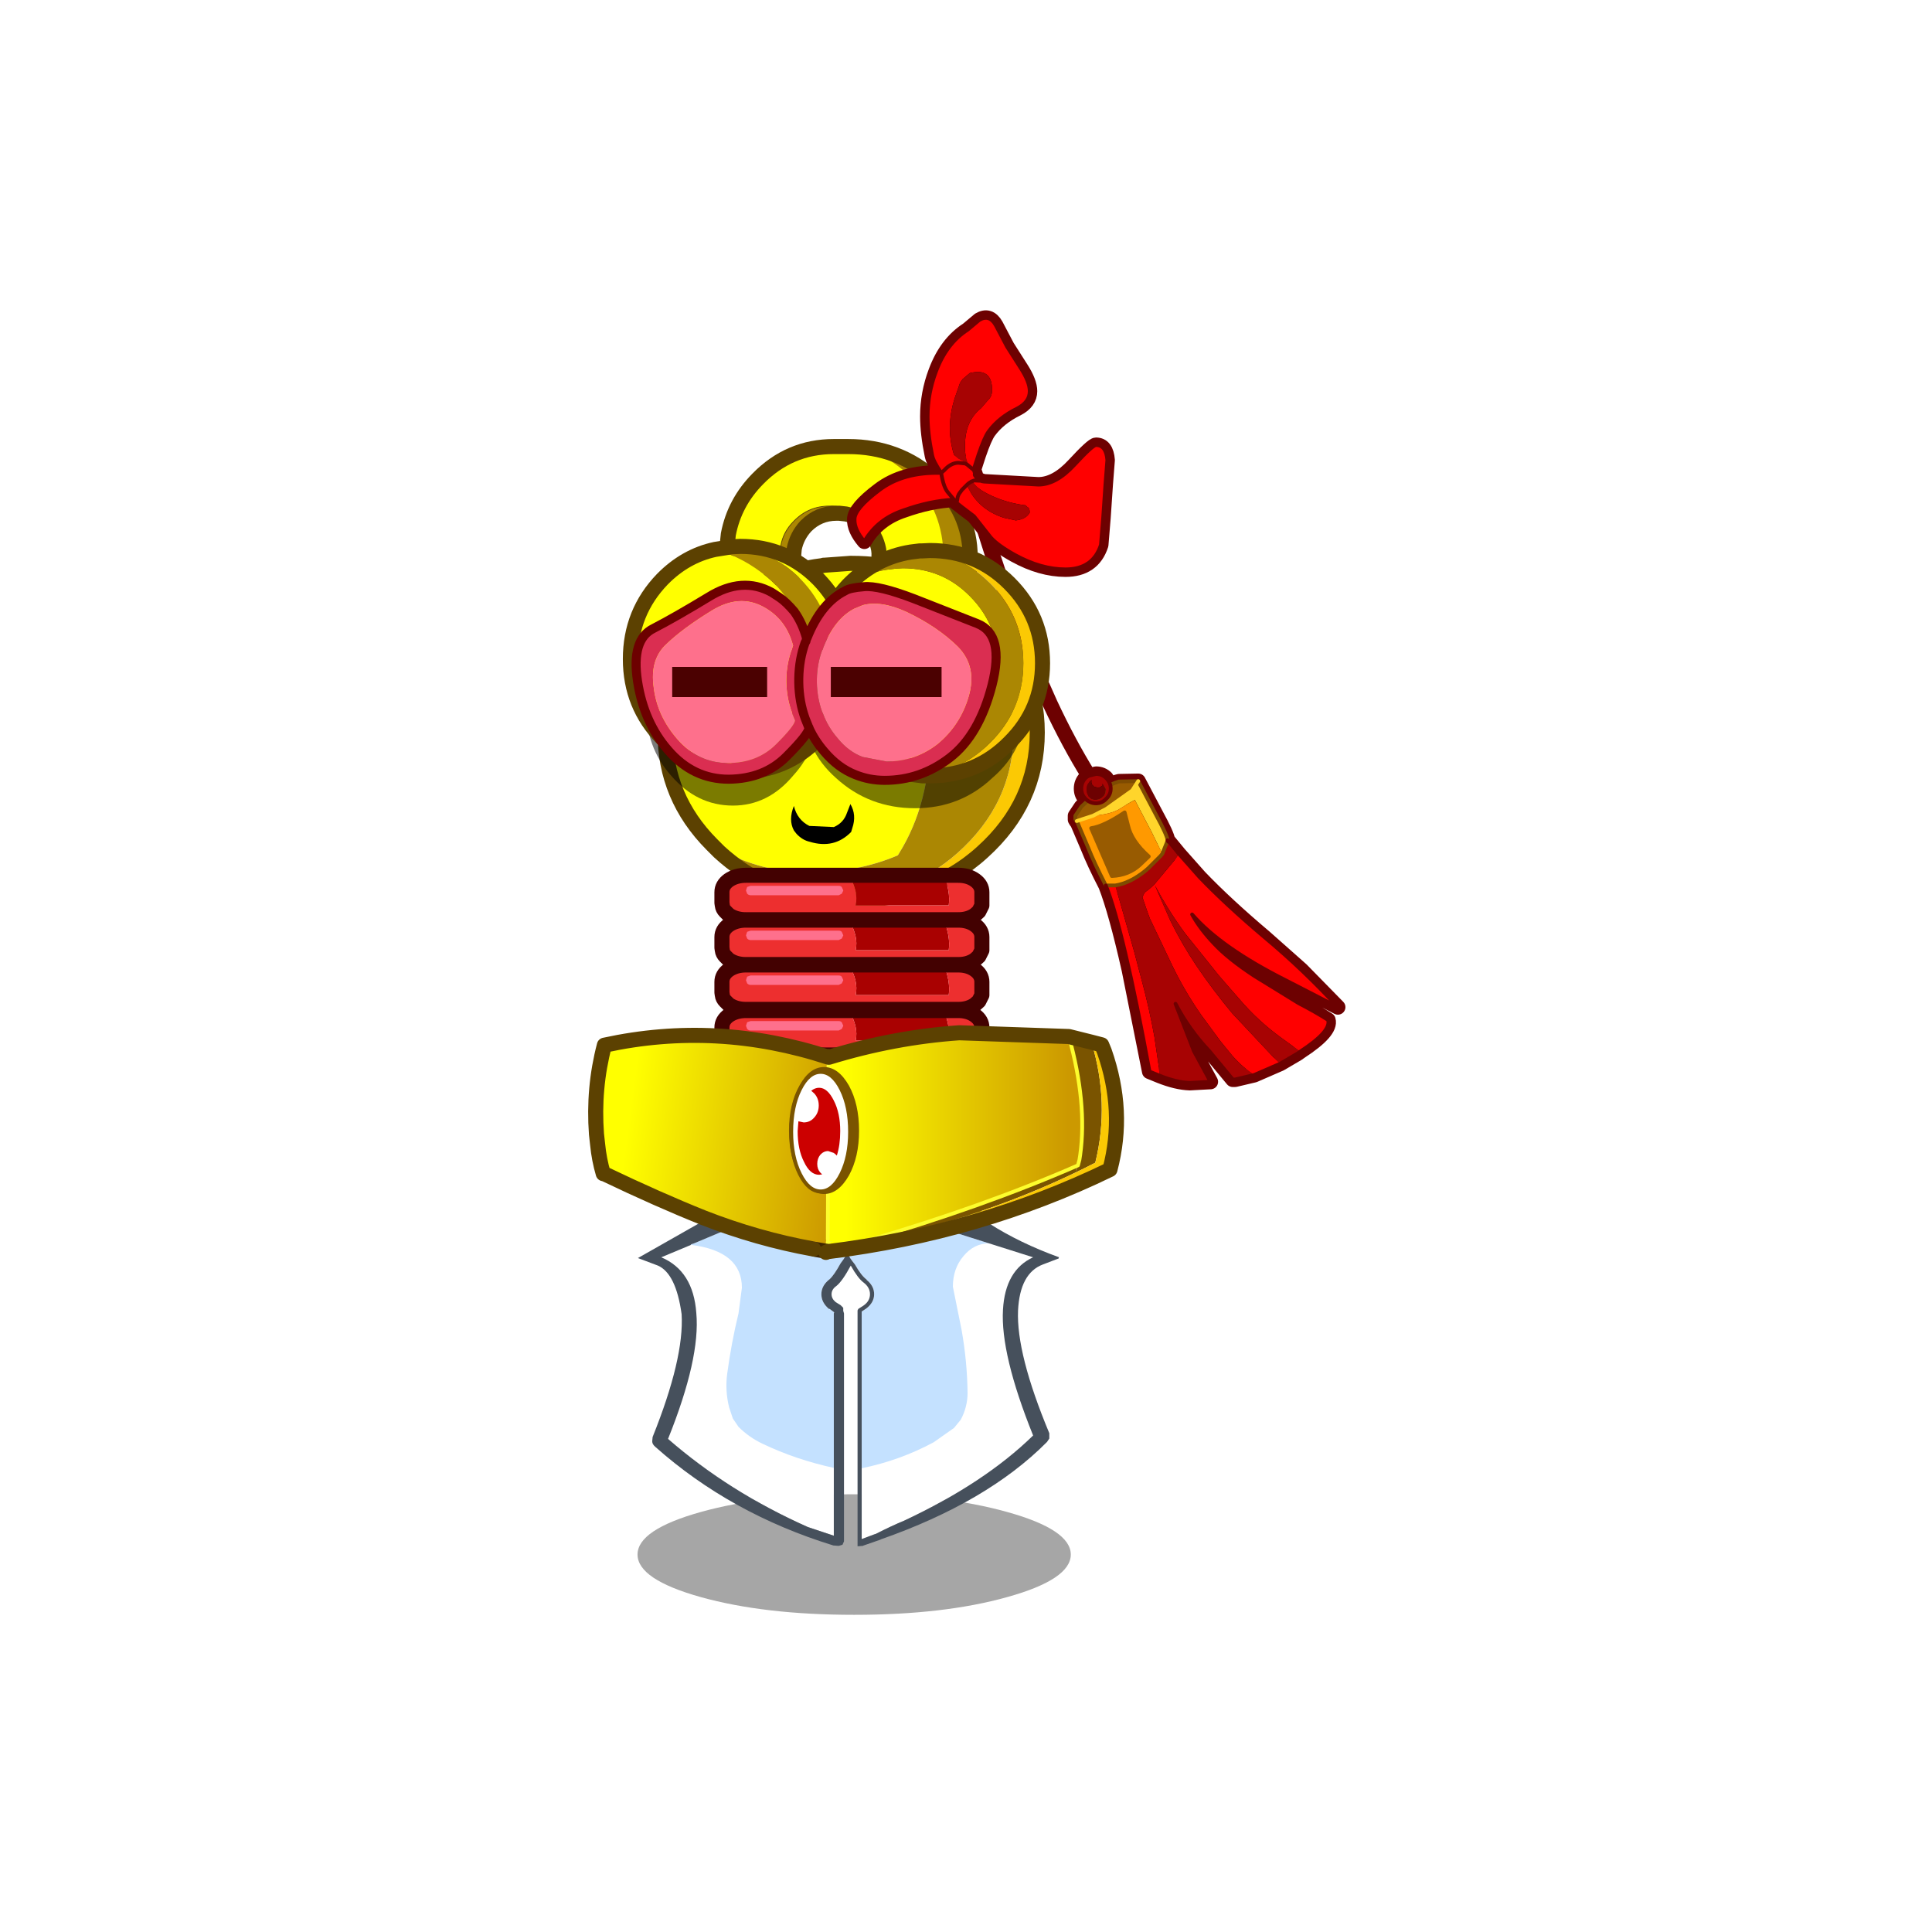 <svg xmlns:ffdec="https://www.free-decompiler.com/flash" xmlns:xlink="http://www.w3.org/1999/xlink" ffdec:objectType="frame" height="90" width="90" xmlns="http://www.w3.org/2000/svg"><use ffdec:characterId="1" height="0" transform="matrix(.31 0 0 .31 25.35 0)" width="0" xlink:href="#sprite0"/><use ffdec:characterId="2" height="40.1" transform="scale(2.493 2.244)" width="36.1" xlink:href="#a"/><use ffdec:characterId="13" height="173.15" transform="matrix(.351 0 0 .351 27.4 14.449)" width="100.55" xlink:href="#b"/><defs><g id="b" transform="translate(1 1)"><use ffdec:characterId="3" height="16" transform="translate(5.55 156.15)" width="57.5" xlink:href="#c"/><use ffdec:characterId="4" height="45.4" transform="translate(5.6 117.65)" width="55.9" xlink:href="#d"/><use ffdec:characterId="5" height="75.4" transform="translate(50.6 27.15)" width="48.9" xlink:href="#e"/><use ffdec:characterId="6" height="62.4" transform="translate(8.2 16.1)" width="51.4" xlink:href="#f"/><use ffdec:characterId="7" height="10.6" transform="matrix(2.082 0 0 2.5 6.65 38.25)" width="11.05" xlink:href="#g"/><use ffdec:characterId="7" height="10.6" transform="matrix(2.656 0 0 2.5 27.65 38.6)" width="11.05" xlink:href="#g"/><use ffdec:characterId="8" height="40.5" transform="translate(3.6 29.35)" width="56.7" xlink:href="#h"/><use ffdec:characterId="9" height="27.1" transform="translate(4.75 34.9)" width="49" xlink:href="#i"/><use ffdec:characterId="10" height="35.4" transform="translate(33.35 -1)" width="35.55" xlink:href="#j"/><use ffdec:characterId="11" height="7.9" transform="translate(15.75 73)" width="36.5" xlink:href="#k"/><use ffdec:characterId="11" height="7.9" transform="translate(15.75 78.95)" width="36.5" xlink:href="#k"/><use ffdec:characterId="11" height="7.9" transform="translate(15.75 84.9)" width="36.5" xlink:href="#k"/><use ffdec:characterId="11" height="7.9" transform="translate(15.75 90.95)" width="36.5" xlink:href="#k"/><use ffdec:characterId="12" height="31.4" transform="translate(-1 93.65)" width="71.1" xlink:href="#l"/></g><g id="d" fill-rule="evenodd"><path d="M26 35v9l-3.45-1.15Q12.1 38.2 4 31.15q4.3-10.7 3.75-16.7-.4-5.6-4.65-7.4L7.05 5.4q6.75.85 6.75 5.7l-.45 3.4q-.95 3.9-1.5 8-.3 2.2.25 4.45l.5 1.5.75 1.1q1.4 1.4 3.2 2.25 4.4 2.1 9.45 3.2M46.6 5.2l5.85 1.85q-3.7 1.7-4 6.95-.35 5.9 4 16.7Q46 37 35.35 42q-1.7.7-3.75 1.75l-.3.1-1.6.6v-9.4q5.1-1.05 9.55-3.45l2.7-1.9.9-1.1q.9-1.7.9-3.55-.05-4.2-.8-8.4l-1.15-5.7q0-2.4 1.4-4.05 1.4-1.7 3.4-1.7" fill="#fff"/><path d="M29.7 35.05v-20.8l.6-.4q1.05-.8 1.05-1.9 0-1.1-1-1.9V10q-.7-.5-1.55-2l-.35-.45-.25-.35-.4-.7-.05.1-.45.7-.4.55q-.85 1.55-1.45 2.1-1.1.85-1.1 2 0 1.1 1 1.95h.1l.6.45-.05.15V35q-5.05-1.1-9.45-3.2-1.8-.85-3.2-2.25l-.75-1.1-.5-1.5q-.55-2.25-.25-4.45.55-4.1 1.5-8l.45-3.4q0-4.85-6.75-5.7L7 5.35l.45-.15 4.4-1.85h28.9L46.6 5.2q-2 0-3.4 1.7-1.4 1.65-1.4 4.05l1.15 5.7q.75 4.2.8 8.4 0 1.85-.9 3.55l-.9 1.1-2.7 1.9Q34.8 34 29.7 35.05" fill="#c4e1ff"/><path d="M26 35V14.5l.05-.15-.6-.45h-.1q-1-.85-1-1.95 0-1.15 1.1-2 .6-.55 1.45-2.1l.4-.55.45-.7.05-.1.4.7.25.35.35.45q.85 1.5 1.55 2v.05q1 .8 1 1.9 0 1.1-1.05 1.9l-.6.4v30.2l1.6-.6.3-.1q2.05-1.05 3.75-1.75Q46 37 52.45 30.7q-4.35-10.8-4-16.7.3-5.25 4-6.95L46.6 5.2l-5.85-1.85h-28.9L7.45 5.2 7 5.35l.05.05L3.1 7.05q4.25 1.8 4.65 7.4.55 6-3.75 16.7 8.1 7.05 18.55 11.7L26 44v-9m.35-24.15q-.65.45-.65 1.1 0 .6.55 1.05l.65.4.35.35v.4l.1.35v30.25l-.2.45-.5.15-.65-.05h-.05Q12.3 41.1 2.3 32.2q-.4-.35-.4-.7v-.05l.05-.55q4.2-10.45 3.85-16.3-.75-5.4-3.15-6.45L0 7.15l8.1-4.6L9.8 0h35.3l1.5 2.55q4.05 2.6 9.3 4.5l-.05.05v.1l-2.1.8q-3.05 1.15-3.3 6.1-.25 5.75 4.15 16.3v.7l-.3.45-.05.05q-7.9 7.95-22.05 12.9h.05l-2.3.8-.1.05-.65.05h-.05V14.1l.05-.1.05-.1.7-.45q.85-.6.85-1.5t-.85-1.55q-.75-.55-1.7-2.25-1.1 2.05-1.9 2.7" fill="#46505c"/></g><g id="e"><path d="m24.4 41.3 1.4 1.7 2.75 3.1q3.5 3.65 8.65 8l4.85 4.3 4.85 4.95L40 59.8l-2.65-1.4q-6.6-3.65-9.8-7.35 1.05 1.9 2.9 3.85 1.5 1.65 4.2 3.5l1.15.8 5.85 3.6q2.4 1.25 3.95 2.25.45 1.5-3.7 4.2l-.35.25-2.3 1.35-3.45 1.5-2.55.6h-.3l-3.1-3.75q-2.7-2.85-4.5-6.3l2.45 6.3 2.2 4.05-2.75.15q-1.75-.05-4-.95l-1.35-.55-2.7-13.5q-1.75-7.75-3.1-11.2-1.55-3-2.4-5.15l-1.45-3.4-.05.05-.15-.25v-.5l.8-1.2.85-.8-.3-.25q-.55-.55-.55-1.35t.55-1.4q.2-.2.45-.3l.95-.25q.8 0 1.35.55l.55.9q.55-.3 1.15-.45l2.55-.05 2.35 4.45q1.45 2.65 1.55 3.4v.05l.1.15v-.1m-10.7-5.35q.5.35 1.1.35.8 0 1.35-.6.6-.55.6-1.35l-.05-.5.05.5q0 .8-.6 1.35-.55.6-1.35.6-.6 0-1.1-.35m6.7-2.6-.8 1.25-3.45 2.45-1.75.9-2.15.7-.2-.2.2.2 2.15-.7 1.75-.9 3.45-2.45.8-1.25m1.4 10-1.15 1.1q-1.5 1.4-3.75 1.5l-2.75-6.35q1.7-.25 4.45-2.1l.45 1.75q.45 2.05 2.75 4.1h-.75.75q-2.3-2.05-2.75-4.1l-.45-1.75q-2.75 1.85-4.45 2.1l2.75 6.35q2.25-.1 3.75-1.5l1.15-1.1m-5.7 3.85h1.25q1.95-.3 4-1.95l.4-.35 1.6-1.6.25-.3.7-1.75-.7 1.75-.25.3-1.6 1.6-.4.35q-2.05 1.65-4 1.95H16.1" fill-rule="evenodd" transform="translate(1 1)"/><path d="m25.4 42.3 1.4 1.7 2.75 3.1q3.5 3.65 8.65 8l4.85 4.3 4.85 4.95L41 60.8l-2.65-1.4q-6.6-3.65-9.8-7.35 1.05 1.9 2.9 3.85 1.5 1.65 4.2 3.5l1.15.8 5.85 3.6q2.4 1.25 3.95 2.25.45 1.5-3.7 4.2l-.35.25-2.3 1.35-3.45 1.5-2.55.6h-.3l-3.1-3.75q-2.7-2.85-4.5-6.3l2.45 6.3 2.2 4.05-2.75.15q-1.75-.05-4-.95l-1.35-.55-2.7-13.5q-1.75-7.75-3.1-11.2-1.55-3-2.4-5.15l-1.45-3.4-.05.05-.15-.25v-.5l.8-1.2.85-.8-.3-.25q-.55-.55-.55-1.35t.55-1.4q.2-.2.45-.3-2.65-4.25-5.15-9.6l-1-2.25-.3-.6-2.45-5.95-.9-2.35Q3 7.4 1 1m13.85 32.65.95-.25q.8 0 1.35.55l.55.9q.55-.3 1.15-.45l2.55-.05 2.35 4.45q1.45 2.65 1.55 3.4l.1.1v.1l-.1-.15-.7 1.75-.25.3-1.6 1.6-.4.35q-2.05 1.65-4 1.95H17.1m4.95-3.85h.75q-2.3-2.05-2.75-4.1l-.45-1.75q-2.75 1.85-4.45 2.1l2.75 6.35q2.25-.1 3.75-1.5l1.15-1.1m-9.75-4.9.2.2 2.15-.7 1.75-.9 3.45-2.45.8-1.25m-3.7.5.05.5q0 .8-.6 1.35-.55.6-1.35.6-.6 0-1.1-.35m10.6 5.25v.05" fill="none" stroke="#6d0101" stroke-linecap="round" stroke-linejoin="round" stroke-width="2"/><path d="m15.45 34.55.05-.05.35-.2q1-.6 2-.9l2.55-.05-.8 1.25-3.45 2.45-1.75.9-2.15.7-.2-.25v-.45l.8-1.2 1.5-1.4.8-.55.1-.1v.05-.05h-.05l.25-.15-.2.2-.1.1.25.6-.15-.7.2-.2-.2.15.2-.15m6.35 8.8-1.15 1.1q-1.5 1.4-3.75 1.5l-2.75-6.35q1.7-.25 4.45-2.1l.45 1.75q.45 2.05 2.75 4.1h-.75.75" fill="#985b01" fill-rule="evenodd" transform="translate(1 1)"/><path d="m25.8 43 2.75 3.1q3.5 3.65 8.65 8 5.1 4.25 9.7 9.25L40 59.8q-8.65-4.35-12.45-8.75 1.05 1.9 2.9 3.85 1.85 2 5.35 4.3l5.85 3.6q2.4 1.25 3.95 2.25.45 1.5-3.7 4.2l-2.4-1.75q-3.2-2.3-5.7-5.25l-1.4-1.6-1.3-1.5-4.45-5.55q-2.25-3.05-4.05-6.45l2.05 4.7q1.55 3.15 3.5 6.05 2.2 3.25 4.75 6.3l5.4 5.75.95.9-3.45 1.5q-1.55-1-2.95-2.6l-1.55-1.9-2.5-3.4q-2.2-3.15-3.85-6.55l-3-6.3-.4-1.1-.6-1.75.3-.6.7-.55.6-.55 2.75-3.3.5-.75m-2.55 29.45-1.35-.55q-3.45-18.75-5.8-24.7h1.25l.55 1.9 1.95 6.85.95 3.6q1.05 3.85 1.75 7.75l.55 3.75.15 1.4m-11-33.8-.05.05-.15-.3.2.25m2.9-3.85v-.1h.1l-.1.1m.1-.05.15.7-.25-.6.1-.1" fill="red" fill-rule="evenodd" transform="translate(1 1)"/><path d="m20.4 33.35 2.35 4.45q1.45 2.65 1.55 3.4v.05L23.6 43l-1.45-2.95-2.2-4.2q-.8.4-1.95 1.15-1.15.75-3.6.95l1.75-.9 3.45-2.45.8-1.25" fill="#ffd52b" fill-rule="evenodd" transform="translate(1 1)"/><path d="M16.1 47.2q-1.55-3-2.4-5.15l-1.45-3.4 2.15-.7q2.45-.2 3.6-.95t1.95-1.15l2.2 4.2L23.6 43l-.25.3-1.6 1.6-.4.35q-2.05 1.65-4 1.95H16.1m5.7-3.85q-2.3-2.05-2.75-4.1l-.45-1.75q-2.75 1.85-4.45 2.1l2.75 6.35q2.25-.1 3.75-1.5l1.15-1.1" fill="#f90" fill-rule="evenodd" transform="translate(1 1)"/><path d="m24.4 41.3 1.4 1.7-.5.75-2.75 3.3-.6.55-.7.55-.3.6.6 1.75.4 1.1 3 6.3q1.65 3.4 3.85 6.55l2.5 3.4 1.55 1.9q1.4 1.6 2.95 2.6l-2.55.6h-.3l-3.1-3.75q-2.7-2.85-4.5-6.3l2.45 6.3 2.2 4.05-2.75.15q-1.75-.05-4-.95l-.15-1.4-.55-3.75q-.7-3.9-1.75-7.75l-.95-3.6-1.95-6.85-.55-1.9q1.95-.3 4-1.95l.4-.35 1.6-1.6.25-.3.7-1.75.1.15v-.1m17.5 27.95-.35.25-2.3 1.35-.95-.9-5.4-5.75q-2.55-3.05-4.75-6.3-1.95-2.9-3.5-6.05l-2.05-4.7q1.8 3.4 4.05 6.45l4.45 5.55 1.3 1.5 1.4 1.6q2.5 2.95 5.7 5.25l2.4 1.75" fill="#a70303" fill-rule="evenodd" transform="translate(1 1)"/><path d="m16.45 35.55.05-.05.35-.2q1-.6 2-.9l2.55-.05 2.35 4.45q1.45 2.65 1.55 3.4v.05L24.6 44l-.25.3-1.6 1.6-.4.35q-2.05 1.65-4 1.95H17.1q-1.55-3-2.4-5.15l-1.45-3.4-.05.05-.15-.3v-.45l.8-1.2 1.5-1.4.8-.55m-2.9 3.85-.2-.25" fill="none" stroke="#7e4b01" stroke-linecap="round" stroke-linejoin="round" stroke-width=".5"/><path d="m16.2 35.7.25-.15-.2.2.15.7-.25-.6.1-.1v-.05l-.1.1m.05-.1h.05l.2-.15m6.35 8.8q-2.3-2.05-2.75-4.1l-.45-1.75q-2.75 1.85-4.45 2.1l2.75 6.35q2.25-.1 3.75-1.5l1.15-1.1h-.75" fill="none" stroke="#985b01" stroke-linecap="round" stroke-linejoin="round" stroke-width=".5"/><path d="m15.4 38.95-2.15.7m8.15-5.3-.8 1.25-3.45 2.45-1.75.9" fill="none" stroke="#ffd52b" stroke-linecap="round" stroke-linejoin="round" stroke-width=".5"/><path d="m25.3 42.2.1.1 1.4 1.7 2.75 3.1q3.5 3.65 8.65 8 5.1 4.25 9.7 9.25L41 60.8q-8.65-4.35-12.45-8.75 1.05 1.9 2.9 3.85 1.85 2 5.35 4.3l5.85 3.6q2.4 1.25 3.95 2.25.45 1.5-3.7 4.2l-.35.25-2.3 1.35-3.45 1.5-2.55.6h-.3l-3.1-3.75q-2.7-2.85-4.5-6.3l2.45 6.3 2.2 4.05-2.75.15q-1.75-.05-4-.95l-1.35-.55q-3.45-18.75-5.8-24.7m8.2-5.95.1.15v-.1" fill="none" stroke="#6d0101" stroke-linecap="round" stroke-linejoin="round" stroke-width=".5"/><path d="m13.85 32.65.95-.25q.8 0 1.35.55.6.6.6 1.4 0 .8-.6 1.35-.55.6-1.35.6t-1.4-.6q-.55-.55-.55-1.35t.55-1.4q.2-.2.45-.3m.4.5-.3.25-.3.45-.1.4v.2q0 .5.25.9.3.5.9.5.6 0 1-.4l.1-.1.1-.1.15-.35.05-.45-.05-.15-.4-.6-.05.3-.45.25-.6-.15-.3-.3-.05-.45.05-.2" fill="#a70303" fill-rule="evenodd" transform="translate(1 1)"/><path d="m14.25 33.15-.05.2.05.45.3.3.6.15.45-.25.05-.3.4.6.05.15-.05.45-.15.35-.1.1-.1.1q-.4.4-1 .4t-.9-.5q-.25-.4-.25-.9v-.2l.1-.4.3-.45.3-.25" fill="#6d0101" fill-rule="evenodd" transform="translate(1 1)"/><path d="M1 1q2 6.4 4.05 11.9 3.25 8.85 6.85 15.6l2.95 5.15.95-.25q.8 0 1.35.55.6.6.6 1.4 0 .8-.6 1.35-.55.6-1.35.6t-1.4-.6q-.55-.55-.55-1.35t.55-1.4q.2-.2.45-.3" fill="none" stroke="#6d0101" stroke-linecap="round" stroke-linejoin="round" stroke-width=".5"/></g><g id="f"><path d="M28.9 46.5h-1l1-.1v.1m0-29.4v.15q-.5-.05 0-.15" fill-rule="evenodd" transform="translate(-3.6 -16.1)"/><path d="m13 34.9-.3-2.9v-.4l.3-2.85q.95-4.15 4.45-7.35 4.4-3.95 11.45-4.3-.5.1 0 .15 4.65.6 8.2 4.15 4.2 4.3 4.2 10.4 0 6.1-4.2 10.4-3.55 3.55-8.2 4.2l-1 .1q-6.05-.35-10.45-4.3-3.5-3.2-4.45-7.3m19.5-.35q.5-1 .5-3.3l-.05-.5q-.35-2.2-1.85-3.75-1.85-1.9-4.3-2h-.4q-2.75 0-4.7 2-1.45 1.45-1.75 3.35l-.2 1.35v.15l.2 1.35q.3 1.95 1.75 3.45 1.95 1.95 4.7 1.95h.4q2.45-.15 4.3-1.95.9-.95 1.4-2.1" fill="#ff0" fill-rule="evenodd" transform="translate(-3.6 -16.1)"/><path d="M28.9 17.1q6.7 0 11.45 4.3 4.75 4.3 4.75 10.4 0 6.1-4.75 10.4-4.75 4.3-11.45 4.3v-.1q4.65-.65 8.2-4.2 4.2-4.3 4.2-10.4 0-6.1-4.2-10.4-3.55-3.55-8.2-4.15v-.15m4.05 13.65q-.35-1.8-1.6-3.1-1.2-1.3-2.75-1.6l-.9-.1h-.35q-2.35 0-4.05 1.7-1.2 1.3-1.55 3l-.1 1.15v.15l.1 1.2q.35 1.7 1.55 3.05 1.65 1.65 3.95 1.7h.45q2.1-.1 3.65-1.7l1.15-1.65q-.5 1.15-1.4 2.1-1.85 1.8-4.3 1.95h-.4q-2.75 0-4.7-1.95-1.45-1.5-1.75-3.45l-.2-1.35v-.15l.2-1.35q.3-1.9 1.75-3.35 1.95-2 4.7-2h.4q2.45.1 4.3 2 1.5 1.55 1.85 3.75" fill="#ab8703" fill-rule="evenodd" transform="translate(-3.6 -16.1)"/><path d="M25.3 1.15q4.65.6 8.2 4.15 4.2 4.3 4.2 10.4 0 6.1-4.2 10.4-3.55 3.55-8.2 4.2" fill="none" stroke="#ff0" stroke-linecap="round" stroke-linejoin="round" stroke-width=".5"/><path d="M9.4 12.65q.8-4.2 3.9-7.35Q17.5 1 23.4 1h1.9Q32 1 36.75 5.3q4.75 4.3 4.75 10.4 0 6.1-4.75 10.4Q32 30.4 25.3 30.4h-1.9q-5.9 0-10.1-4.3-3.1-3.15-3.9-7.3l-.3-2.9v-.4l.3-2.85m19.5 5.8q.5-1 .5-3.3l-.05-.5q-.35-1.8-1.6-3.1-1.2-1.3-2.75-1.6l-.9-.1h-.35q-2.35 0-4.05 1.7-1.2 1.3-1.55 3l-.1 1.15v.15l.1 1.2q.35 1.7 1.55 3.05 1.65 1.65 3.95 1.7h.45q2.1-.1 3.65-1.7l1.15-1.65M25.3 30.3l-1 .1" fill="none" stroke="#5c4101" stroke-linecap="round" stroke-linejoin="round" stroke-width="2"/><path d="M28.9 18.45q-.5 1.15-1.4 2.1-1.85 1.8-4.3 1.95h-.4q-2.75 0-4.7-1.95-1.45-1.5-1.75-3.45l-.2-1.35v-.15l.2-1.35q.3-1.9 1.75-3.35 1.95-2 4.7-2h.4q2.45.1 4.3 2 1.5 1.55 1.85 3.75" fill="none" stroke="#5c4101" stroke-linecap="round" stroke-linejoin="round" stroke-width=".1"/><path d="M27.95 77.5q.55.15-.45.2h-.2l-.25-.05.9-.15" fill="#7a5400" fill-rule="evenodd" transform="translate(-3.6 -16.1)"/><path d="M29.2 32.6q3.15 1.15 6.45 6.4 4.15 6.65 4.15 16.05T35.65 71.1l-.15.25q-5.35 2.3-12.25 2.35l-.45-.05h-.2l-.05-.05h-.5l-1.1-.1q-5.6-.7-10.15-3.6-6.2-6.25-6.2-14.85 0-9.3 7.2-15.9 5.85-5.3 13.7-6.25l.15-.05h.1l3.45-.25" fill="#ff0" fill-rule="evenodd" transform="translate(-3.6 -16.1)"/><path d="M27.95 77.5q9.4-1.1 15.4-6.4 7.5-6.65 7.5-16.05 0-5.25-2.35-9.65-1.85-3.45-5.15-6.4-6.05-5.4-14.15-6.4h.1q7.8 0 13.85 3.8 1.9 1.2 3.6 2.75Q54 45.75 54 55.05T46.75 70.9q-7.15 6.55-18.8 6.6" fill="#fbc904" fill-rule="evenodd" transform="translate(-3.6 -16.1)"/><path d="M10.8 69.9q4.55 2.9 10.15 3.6l1.1.1h.5l.05.05h.2l.45.05q6.9-.05 12.25-2.35l.15-.25q4.15-6.65 4.15-16.05T35.65 39q-3.3-5.25-6.45-6.4 8.1 1 14.15 6.4 3.3 2.95 5.15 6.4 2.35 4.4 2.35 9.65 0 9.4-7.5 16.05-6 5.3-15.4 6.4l-.45-.05h-.2l-.05-.05h-.5l-1.1-.1q-7.95-1-13.85-6.4l-1-1" fill="#ab8703" fill-rule="evenodd" transform="translate(-3.6 -16.1)"/><path d="m7.2 53.8 1 1q5.9 5.4 13.85 6.4l1.1.1h.5l.05.05h.2l.45.05q11.65-.05 18.8-6.6 7.25-6.55 7.25-15.85t-7.25-15.9q-1.7-1.55-3.6-2.75-6.05-3.8-13.85-3.8h-.1l-3.45.25h-.1l-.15.05q-7.85.95-13.7 6.25Q1 29.65 1 38.95q0 8.6 6.2 14.85z" fill="none" stroke="#5c4101" stroke-linecap="round" stroke-linejoin="round" stroke-width="2"/></g><g id="h"><path d="M11.25 30.75q3.9 1.1 7.05 3.8 3.8 3.25 4.55 8.2.35 2.25.2 4.55-.4 4.95-4.1 8.3-3.45 3.1-7.7 4.3-3.95-.9-7-4.05Q0 51.5 0 45.3q0-6.2 4.25-10.6 3.05-3.1 7-3.95m2.2 29.45q5.25-.4 9.15-4.35 4.25-4.35 4.25-10.55 0-6.2-4.25-10.6-3.85-3.9-9.15-4.3l1.15-.05q6.05 0 10.35 4.35 4.25 4.4 4.25 10.6 0 6.2-4.25 10.55-4.3 4.4-10.35 4.4l-1.15-.05" fill="#ff0" fill-rule="evenodd" transform="translate(1 -29.35)"/><path d="M11.25 59.9q4.25-1.2 7.7-4.3 3.7-3.35 4.1-8.3.15-2.3-.2-4.55-.75-4.95-4.55-8.2-3.15-2.7-7.05-3.8l2.2-.35-2.2.35-1.2-.25 2.2-.15 1.2.05q5.3.4 9.15 4.3 4.25 4.4 4.25 10.6 0 6.2-4.25 10.55-3.9 3.95-9.15 4.35l-1.2.05-2.2-.15 1.2-.2 2.2.3-2.2-.3" fill="#ab8703" fill-rule="evenodd" transform="translate(1 -29.35)"/><path d="M12.25 1.4q-3.95.85-7 3.95Q1 9.75 1 15.95q0 6.2 4.25 10.55 3.05 3.15 7 4.05l2.2.3 1.15.05q6.05 0 10.35-4.4 4.25-4.35 4.25-10.55 0-6.2-4.25-10.6Q21.65 1 15.6 1l-1.15.05-2.2.35z" fill="none" stroke="#5c4101" stroke-linecap="round" stroke-linejoin="round" stroke-width="2"/><path d="m38.7 60.8 2.9-.6.85-.35h.1q2.85-1.1 5.2-3.45 4.4-4.35 4.4-10.55 0-6.2-4.4-10.6-2.35-2.35-5.1-3.4h-.05v.05l-.1-.05-.95-.35q-1.35-.45-2.85-.55l1.05-.05q6.2 0 10.55 4.35 4.4 4.4 4.4 10.6 0 6.2-4.4 10.55-4.35 4.4-10.55 4.4H38.7" fill="#fbc904" fill-rule="evenodd" transform="translate(1 -29.35)"/><path d="m29.15 35.25.05.05q2.15-1.45 4.8-1.85l1.25-.15.9-.05q5.25 0 8.9 3.7 3.7 3.7 3.7 8.9 0 5.25-3.7 8.9-3.65 3.75-8.9 3.75h-.9L34 58.3q-2.65-.4-4.85-1.9-4.35-4.35-4.35-10.55 0-6 4.1-10.35l.25-.25" fill="#ff0" fill-rule="evenodd" transform="translate(1 -29.35)"/><path d="m42.65 31.85-.05.05v-.05h.05" fill="#c09a03" fill-rule="evenodd" transform="translate(1 -29.35)"/><path d="M29.15 56.4q2.2 1.5 4.85 1.9l1.25.2h.9q5.25 0 8.9-3.75 3.7-3.65 3.7-8.9 0-5.2-3.7-8.9-3.65-3.7-8.9-3.7l-.9.05-1.25.15q-2.65.4-4.8 1.85l-.05-.05q3.45-3.4 8.05-4.15l1.2-.15h.3q1.5.1 2.85.55l.95.35.1.05.05-.05q2.75 1.05 5.1 3.4 4.4 4.4 4.4 10.6 0 6.2-4.4 10.55-2.35 2.35-5.2 3.45h-.1l-.85.35-2.9.6-.25-.05h-.05l-1.2-.15q-4.6-.75-8.05-4.2" fill="#ab8703" fill-rule="evenodd" transform="translate(1 -29.35)"/><path d="m30.15 5.9-.25.25q-4.1 4.35-4.1 10.35 0 6.2 4.35 10.55 3.45 3.45 8.05 4.2l1.2.15m.05 0 .25.05h1.05q6.2 0 10.55-4.4 4.4-4.35 4.4-10.55 0-6.2-4.4-10.6-4.35-4.35-10.55-4.35l-1.05.05h-.25m-.05 0-1.2.15q-4.6.75-8.05 4.15" fill="none" stroke="#5c4101" stroke-linecap="round" stroke-linejoin="round" stroke-width="2"/><path d="M29.2 64.55q.85 1.45.25 3.2l-.15.5q-2.25 2.3-5.5 1.3-.95-.2-1.75-1.05l-.35-.45q-.75-1.4 0-3.25.45 1.85 2.05 2.65l3.25.15q1.3-.55 1.75-1.9l.45-1.15" fill-rule="evenodd" transform="translate(1 -29.35)"/></g><g id="i"><path d="M22.35 7.05Q24.2 2.4 27.4.8q.6-.4 2.5-.55 1.95-.2 6.65 1.6l8.4 3.3Q48.6 6.6 46.9 13.3q-1.7 6.65-5.6 9.65-3.9 3-8.65 3-2.05 0-3.9-.75-2.3-.9-4.15-3.1-1.25-1.45-2-3.1-.05.85-3 3.8-2.95 2.95-7.65 3-4.7 0-8-3.8-3.25-3.7-4.1-9.2-.85-5.55 2.1-7 2.9-1.5 7.35-4.2 4.45-2.75 8.35-.6l1 .65q.9.6 2 1.9 1.1 1.55 1.65 3.6l.05-.1m-1.1 5.35q.05-2.55.85-4.75l.1-.15.05-.25.05-.1-.2.3q-.85 2.3-.85 4.95v.6-.6m1.25 6.35-.3-.75-.1-.25q-.8-2.2-.85-4.75 0 2.65.85 4.95l.4.8.1.25v-.05l-.1-.2m21.3-3.95q1.15-3.95-1.45-6.6-2.7-2.65-6.8-4.6-3.4-1.55-5.8-.9l-1.1.45Q26 4.5 24.5 8.35l-.05.2-.1.15q-.65 1.75-.7 3.8v.5q.05 2.05.7 3.85l.1.2q.65 1.8 1.95 3.3 1.45 1.8 3.35 2.5l3.15.6q3.8 0 6.8-2.35 3-2.5 4.1-6.3M20.5 8.1q-.9-3.5-3.9-5.15-3.25-1.8-6.95.5-3.75 2.3-5.95 4.4Q1.45 9.9 2 13.65q.45 3.75 3.15 6.85 2.75 3.15 6.7 3.15 3.9 0 6.4-2.5 2.45-2.45 2.5-3.15l-.35-.85-.05-.2q-.7-1.85-.75-4v-.5q.05-2.1.75-3.95l.05-.15.05-.2.05-.05" fill="#da2e51" fill-rule="evenodd" transform="translate(.95 .55)"/><path d="M20.65 3.55q1.15 1.5 1.7 3.5l-.05.1.05-.1-.05.1q-.55-2.05-1.65-3.6m1.85 15.2.1.2V19l-.1-.25m21.3-3.95q-1.1 3.8-4.1 6.3-3 2.35-6.8 2.35l-3.15-.6q-1.9-.7-3.35-2.5-1.3-1.5-1.95-3.3l-.1-.2q-.65-1.8-.7-3.85v-.5q.05-2.05.7-3.8l.1-.15.05-.2q1.5-3.85 4.15-5.2l1.1-.45q2.4-.65 5.8.9 4.1 1.95 6.8 4.6 2.6 2.65 1.45 6.6M20.5 8.1l-.05.05-.05.2-.05.15q-.7 1.85-.75 3.95v.5q.05 2.15.75 4l.05.2.35.85q-.05.7-2.5 3.15-2.5 2.5-6.4 2.5-3.95 0-6.7-3.15-2.7-3.1-3.15-6.85-.55-3.75 1.7-5.8 2.2-2.1 5.95-4.4 3.7-2.3 6.95-.5 3 1.65 3.9 5.15" fill="#fe708c" fill-rule="evenodd" transform="translate(.95 .55)"/><path d="M23.3 7.6q1.85-4.65 5.05-6.25.6-.4 2.5-.55Q32.8.6 37.5 2.4l8.4 3.3q3.65 1.45 1.95 8.15-1.7 6.65-5.6 9.65-3.9 3-8.65 3-2.05 0-3.9-.75-2.3-.9-4.15-3.1-1.25-1.45-2-3.1-.05.85-3 3.8-2.95 2.95-7.65 3-4.7 0-8-3.8-3.25-3.7-4.1-9.2-.85-5.55 2.1-7 2.9-1.5 7.35-4.2 4.45-2.75 8.35-.6l1 .65q.9.6 2 1.9 1.1 1.55 1.65 3.6l-.05.1-.05.25-.1.15q-.8 2.2-.85 4.75v.6q.05 2.55.85 4.75l.1.25.3.75.1.25v-.05m-.3-11.8.05-.1" fill="none" stroke="#6d0000" stroke-linecap="round" stroke-linejoin="round" stroke-width="1.2"/><path d="M26.45 13.45h14.7m-35.75 0H18" fill="none" stroke="#4b0101" stroke-linejoin="round" stroke-width="4"/></g><g id="j"><path d="m16.85 21.65.05.05.3.05 7.2.4q2.35 0 4.75-2.6 2.45-2.65 2.9-2.65 1.35 0 1.5 2l-.25 3.2-.3 4.4-.3 3.65Q31.65 33.4 28 33.4q-3.25 0-6.7-1.9-2.25-1.25-3.2-2.3l-2.25-2.85-1.45-1.1-.7-.55-.15-.1-.35-.45q-3.15.15-6.65 1.4-3.5 1.15-5.25 4.15-1.35-1.6-1.3-2.95 0-1.4 3.25-3.85 3.2-2.45 8.25-2.3-1.05-1.55-1.2-2.35-.6-2.9-.6-5.15 0-3.05 1.1-5.95Q12.2 3.4 15 1.6L16.55.3q1.35-.8 2.2.7l1.5 2.85 1.85 2.9q1.15 1.8 1.15 3 0 1.45-1.65 2.3-2.45 1.2-3.8 3.05-.55.75-1.35 3.1l-.65 2-.85-.7-.25-.15-.95-.1q-1 .05-1.85 1l-.4.35.4-.35q.85-.95 1.85-1l.95.1.25.15.85.7-.1.6q0 .4.55.65l.6.2-1-.05-.2.1q-.4.15-.7.45l-.05.05-.65.65-.4.55-.15.35-.15.85.15-.85.15-.35.4-.55.65-.65.05-.05q.3-.3.7-.45l.2-.1 1 .05M11.5 20.6q.3 1.95.95 2.65l.75.9-.75-.9q-.65-.7-.95-2.65" fill-rule="evenodd" transform="translate(1 1)"/><path d="m17.85 22.65.05.05.3.05 7.2.4q2.35 0 4.75-2.6 2.45-2.65 2.9-2.65 1.35 0 1.5 2l-.25 3.2-.3 4.4-.3 3.65Q32.65 34.4 29 34.4q-3.25 0-6.7-1.9-2.25-1.25-3.2-2.3l-2.25-2.85-1.45-1.1-.7-.55-.15-.1-.35-.45q-3.15.15-6.65 1.4-3.5 1.15-5.25 4.15Q.95 29.1 1 27.75q0-1.4 3.25-3.85 3.2-2.45 8.25-2.3-1.05-1.55-1.2-2.35-.6-2.9-.6-5.15 0-3.05 1.1-5.95Q13.2 4.4 16 2.6l1.55-1.3q1.35-.8 2.2.7l1.5 2.85 1.85 2.9q1.15 1.8 1.15 3 0 1.45-1.65 2.3-2.45 1.2-3.8 3.05-.55.75-1.35 3.1l-.65 2 .05.05.4 1.2m.6.2-1-.05-.2.1q-.4.15-.7.45l-.05.05-.65.65-.4.55-.15.35-.15.85m-2.05-4 .4-.35q.85-.95 1.85-1l.95.1.25.15.85.7m-2.6 3.95-.75-.9q-.65-.7-.95-2.65" fill="none" stroke="#6d0101" stroke-linecap="round" stroke-linejoin="round" stroke-width="2"/><path d="m16.85 21.65.05.05.3.05 7.2.4q2.35 0 4.75-2.6 2.45-2.65 2.9-2.65 1.35 0 1.5 2l-.25 3.2-.3 4.4-.3 3.65Q31.65 33.4 28 33.4q-3.25 0-6.7-1.9-2.25-1.25-3.2-2.3l-2.25-2.85-1.45-1.1-.7-.55-.15-.1-.35-.45q-3.15.15-6.65 1.4-3.5 1.15-5.25 4.15-1.35-1.6-1.3-2.95 0-1.4 3.25-3.85 3.2-2.45 8.25-2.3-1.05-1.55-1.2-2.35-.6-2.9-.6-5.15 0-3.05 1.1-5.95Q12.2 3.4 15 1.6L16.55.3q1.35-.8 2.2.7l1.5 2.85 1.85 2.9q1.15 1.8 1.15 3 0 1.45-1.65 2.3-2.45 1.2-3.8 3.05-.55.75-1.35 3.1l-.65 2-.85-.7-.25-.15-.95-.1q-1 .05-1.85 1l-.4.35.4-.35q.85-.95 1.85-1l.95.1.25.15.85.7-.1.6q0 .4.55.65l.6.2-1-.05-.2.1.2-.1 1 .05m-1.95.55q1.4 3.2 4.9 4.35l1.6.35q1.3-.15 1.8-.95l.05-.1q0-.6-.35-.75l-.2-.2q-3.2-.4-5.8-1.95-.85-.55-1.25-1.25l-.15-.25-.65.6.05.15-.65.65-.4.55-.15.35-.15.85.15-.85.15-.35.4-.55.65-.65M16.8 12l.9-1.05q.55-.5.55-1.3.05-3.05-2.95-2.3l-.95.8-.35.5-.45 1.3q-1.6 4.25-.35 8.25l.6.5 1.25.65q-.4-.75-.4-2.3 0-3.35 2.15-5.05m-5.3 8.6q.3 1.95.95 2.65l.75.9-.75-.9q-.65-.7-.95-2.65" fill="red" fill-rule="evenodd" transform="translate(1 1)"/><path d="M15.65 21.7q.4.7 1.25 1.25 2.6 1.55 5.8 1.95l.2.2q.35.15.35.75l-.05.1q-.5.8-1.8.95l-1.6-.35q-3.5-1.15-4.9-4.35l.05-.05q.3-.3.7-.45M16.8 12q-2.15 1.7-2.15 5.05 0 1.55.4 2.3l-1.25-.65-.6-.5q-1.25-4 .35-8.25l.45-1.3.35-.5.95-.8q3-.75 2.95 2.3 0 .8-.55 1.3L16.8 12" fill="#a70303" fill-rule="evenodd" transform="translate(1 1)"/><path d="m14.9 22.2-.05-.15.65-.6.15.25q-.4.15-.7.45l-.05.05" fill="#ca0202" fill-rule="evenodd" transform="translate(1 1)"/><path d="m17.85 22.65.05.05.3.05 7.2.4q2.35 0 4.75-2.6 2.45-2.65 2.9-2.65 1.35 0 1.5 2l-.25 3.2-.3 4.4-.3 3.65Q32.65 34.4 29 34.4q-3.25 0-6.7-1.9-2.25-1.25-3.2-2.3l-2.25-2.85-1.45-1.1-.7-.55-.15-.1-.35-.45q-3.15.15-6.65 1.4-3.5 1.15-5.25 4.15Q.95 29.1 1 27.75q0-1.4 3.25-3.85 3.2-2.45 8.25-2.3-1.05-1.55-1.2-2.35-.6-2.9-.6-5.15 0-3.05 1.1-5.95Q13.2 4.4 16 2.6l1.55-1.3q1.35-.8 2.2.7l1.5 2.85 1.85 2.9q1.15 1.8 1.15 3 0 1.45-1.65 2.3-2.45 1.2-3.8 3.05-.55.75-1.35 3.1l-.65 2 .05.05.4 1.2m.6.2-1-.05-.2.1q-.4.15-.7.45l-.05.05-.65.65-.4.55-.15.35-.15.85m-2.05-4 .4-.35q.85-.95 1.85-1l.95.1.25.15.85.7m-2.6 3.95-.75-.9q-.65-.7-.95-2.65" fill="none" stroke="#6d0101" stroke-linecap="round" stroke-linejoin="round" stroke-width=".5"/></g><g id="k"><path d="M29.45 0q.9 2.2.65 4H17.75q.4-1.85-.9-4h12.6" fill="#a90101" fill-rule="evenodd" transform="translate(1 1)"/><path d="M29.45 0h1.9q1.35 0 2.25.65.9.65.9 1.6V4l-.4.8-.5.45q-.9.65-2.25.65H3.2q-1.35 0-2.3-.65L.45 4.8Q.1 4.45.05 4L0 3.65v-1.4Q0 1.3.9.65 1.85 0 3.2 0h13.65q1.3 2.15.9 4H30.1q.25-1.8-.65-4" fill="#ed2f2f" fill-rule="evenodd" transform="translate(1 1)"/><path d="M17.85 1H4.2q-1.35 0-2.3.65-.9.65-.9 1.6v1.4l.05.35q.05.45.4.8l.45.45q.95.65 2.3.65h28.15q1.35 0 2.25-.65l.5-.45.4-.8V3.25q0-.95-.9-1.6Q33.7 1 32.35 1h-14.5z" fill="none" stroke="#430101" stroke-linecap="round" stroke-linejoin="round" stroke-width="2"/><path d="m15.9 2.45-.4.2H3.8q-.25 0-.45-.2l-.15-.4V2l.15-.45.45-.15h11.7q.25 0 .4.15l.2.45v.05l-.2.4" fill="#fe708c" fill-rule="evenodd" transform="translate(1 1)"/></g><g id="l"><path d="m62.8.75 3 .75q2.45 8.1.5 16-14.5 7.45-31 10.55 16-4.65 28.7-10.2l.2-.75.1-.65q.95-6.85-1.5-15.7m1.2 17.1-.25.65h.05v-.05l.2-.6M30.75 29.3l-.2.1.05-.15.1.05h.05m.05-1.55v.2l.05.1h.05v.35l-.05.15v.3l-.1.15-.15.25.1-.2.05-.05.05-.15v-.35l-.1.55.1-1-.05-.05-.1-.15.05-.05.1-.05m.45.2h.15l-.2.05.05-.05m-.45 0v.1-.1m.1.1-.05.35v.15l.05-.15-.05.15v-.15l.05-.35m-.05.65-.05.05.05-.05m-.3.7.15-.1-.15.1" fill="#7a5400" fill-rule="evenodd" transform="translate(1 1)"/><path d="M62.8.75q2.45 8.85 1.5 15.7l-.1.65-.2.75q-12.7 5.55-28.7 10.2l-4.5 1.25h-.1l-.1-.05.15-.25.1-.15v-.3l.05-.15.1-.3h-.1v-.05h-.05l-.05-.1v-.3l.1-24.15v-.1l.05.1Q39.6.85 48.25.25l14.55.5M30.9 3.5h.05-.05.05-.05m.35 24.45-.05.05.2-.05h-.15m-.35.15v.3-.3" fill="url(#m)" fill-rule="evenodd" transform="translate(1 1)"/><path d="M30.6 29.25 29.15 29l-.25-.05q-7.45-1.35-14.6-4.15-6-2.4-13.2-5.85-.6-1.85-.85-3.9L.1 13.7Q-.35 7.6 1.15 1.9q14.9-3.25 29.75 1.6l-.1 24.15h-.1v.15l-.05.05.1.15-.05.8-.1.45M1 3.85l-.05.65.2-.95V1.9l-.1 1.3-.05.65" fill="url(#n)" fill-rule="evenodd" transform="translate(1 1)"/><path d="M35.3 28.05q16.5-3.1 31-10.55 1.95-7.9-.5-16l1.35.35.35.85q2.8 7.95.75 15.7-17.3 8.4-37.45 10.9l4.5-1.25" fill="#fbc904" fill-rule="evenodd" transform="translate(1 1)"/><path d="M63.8 1.75q2.45 8.85 1.5 15.7l-.1.65-.2.75q-12.7 5.55-28.7 10.2l-4.5 1.25m-.25.1.05-.15.1-.2.05-.05.05-.35v.1l.05-.05v.15M31.9 4.5v-.1m0 .1-.1 24.15m.1.4v.35l-.05.15v-.15l.05-.35m-.05.5v.15m-.15.6h.05m.05-1.25v-.1m0 .8v.1l-.05.15.05-.2m-.1.5-.15.1m.25-1.35-.1 1" fill="none" stroke="#fdfd2d" stroke-linecap="round" stroke-linejoin="round" stroke-width=".5"/><path d="M31.6 30.25 30.15 30m1.45.25.1.05" fill="none" stroke="#402600" stroke-linecap="round" stroke-linejoin="round" stroke-width="2"/><path d="m66.8 2.5-3-.75-14.55-.5q-8.65.6-17.3 3.25h-.05.05l-.05-.1m34.9-1.9 1.35.35.35.85q2.8 7.95.75 15.7-17.3 8.4-37.45 10.9h-.05l-.2.1m-1.65-.45q-7.45-1.35-14.6-4.15-6-2.4-13.2-5.85H2q-.55-1.85-.75-3.9L1.1 14.7Q.65 8.6 2.15 2.9 17.05-.35 31.9 4.5" fill="none" stroke="#5c4101" stroke-linecap="round" stroke-linejoin="round" stroke-width="2"/><path d="M32.6 7.75q1.15 2.3 1.15 5.65 0 3.3-1.15 5.6t-2.75 2.3q-1.6 0-2.75-2.3t-1.15-5.6q0-3.35 1.15-5.65 1.15-2.3 2.75-2.3t2.75 2.3" fill="#fff" fill-rule="evenodd" transform="translate(1 1)"/><path d="M32.6 7.75q-1.15-2.3-2.75-2.3t-2.75 2.3q-1.15 2.3-1.15 5.65 0 3.3 1.15 5.6t2.75 2.3q1.6 0 2.75-2.3t1.15-5.6q0-3.35-1.15-5.65m1-.5q1.35 2.45 1.35 6 0 3.5-1.35 5.95-1.4 2.45-3.3 2.45t-3.25-2.45q-1.4-2.45-1.4-5.95 0-3.55 1.4-6Q28.4 4.8 30.3 4.8t3.3 2.45" fill="#7a5400" fill-rule="evenodd" transform="translate(1 1)"/><path d="M33.6 8.75q1.15 2.3 1.15 5.65 0 3.3-1.15 5.6t-2.75 2.3q-1.6 0-2.75-2.3t-1.15-5.6q0-3.35 1.15-5.65 1.15-2.3 2.75-2.3t2.75 2.3z" fill="none" stroke="#7a5400" stroke-linecap="round" stroke-linejoin="round" stroke-width=".5"/><path d="M31.6 9.25q.85 1.65.85 4.05 0 1.85-.45 3.25l-.1-.1-.3-.25-.75-.25q-.6 0-1.05.5-.4.5-.4 1.2t.4 1.15l.25.25-.4.05q-1.2 0-2-1.7-.85-1.65-.85-4.1l.1-1.3.7.15q.85 0 1.4-.65.6-.65.6-1.6 0-.95-.6-1.6l-.4-.35q.5-.4 1.05-.4 1.1 0 1.95 1.7" fill="#c00" fill-rule="evenodd" transform="translate(1 1)"/></g><path d="M36.1 40.1H0V0h36.1v40.1" fill="#d0b371" fill-opacity="0" fill-rule="evenodd" id="a"/><path d="M28.75 0q11.9 0 20.3 2.35Q57.5 4.7 57.5 8q0 3.3-8.45 5.65Q40.65 16 28.75 16T8.4 13.65Q0 11.3 0 8q0-3.3 8.4-5.65Q16.85 0 28.75 0" fill-opacity=".349" fill-rule="evenodd" id="c"/><path d="M5.55 10.6q-2.3 0-3.95-1.6Q0 7.5 0 5.3t1.6-3.8Q3.25 0 5.55 0 7.8 0 9.4 1.5q1.65 1.6 1.65 3.8 0 2.2-1.65 3.7-1.6 1.6-3.85 1.6" fill-opacity=".518" fill-rule="evenodd" id="g"/><linearGradient gradientTransform="matrix(.018 0 0 .017 47.95 14)" gradientUnits="userSpaceOnUse" id="m" spreadMethod="pad" x1="-819.2" x2="819.2"><stop offset="0" stop-color="#ff0"/><stop offset="1" stop-color="#c90"/></linearGradient><linearGradient gradientTransform="matrix(.017 .003 -.002 .015 18.4 13.5)" gradientUnits="userSpaceOnUse" id="n" spreadMethod="pad" x1="-819.2" x2="819.2"><stop offset="0" stop-color="#ff0"/><stop offset="1" stop-color="#c90"/></linearGradient></defs></svg>